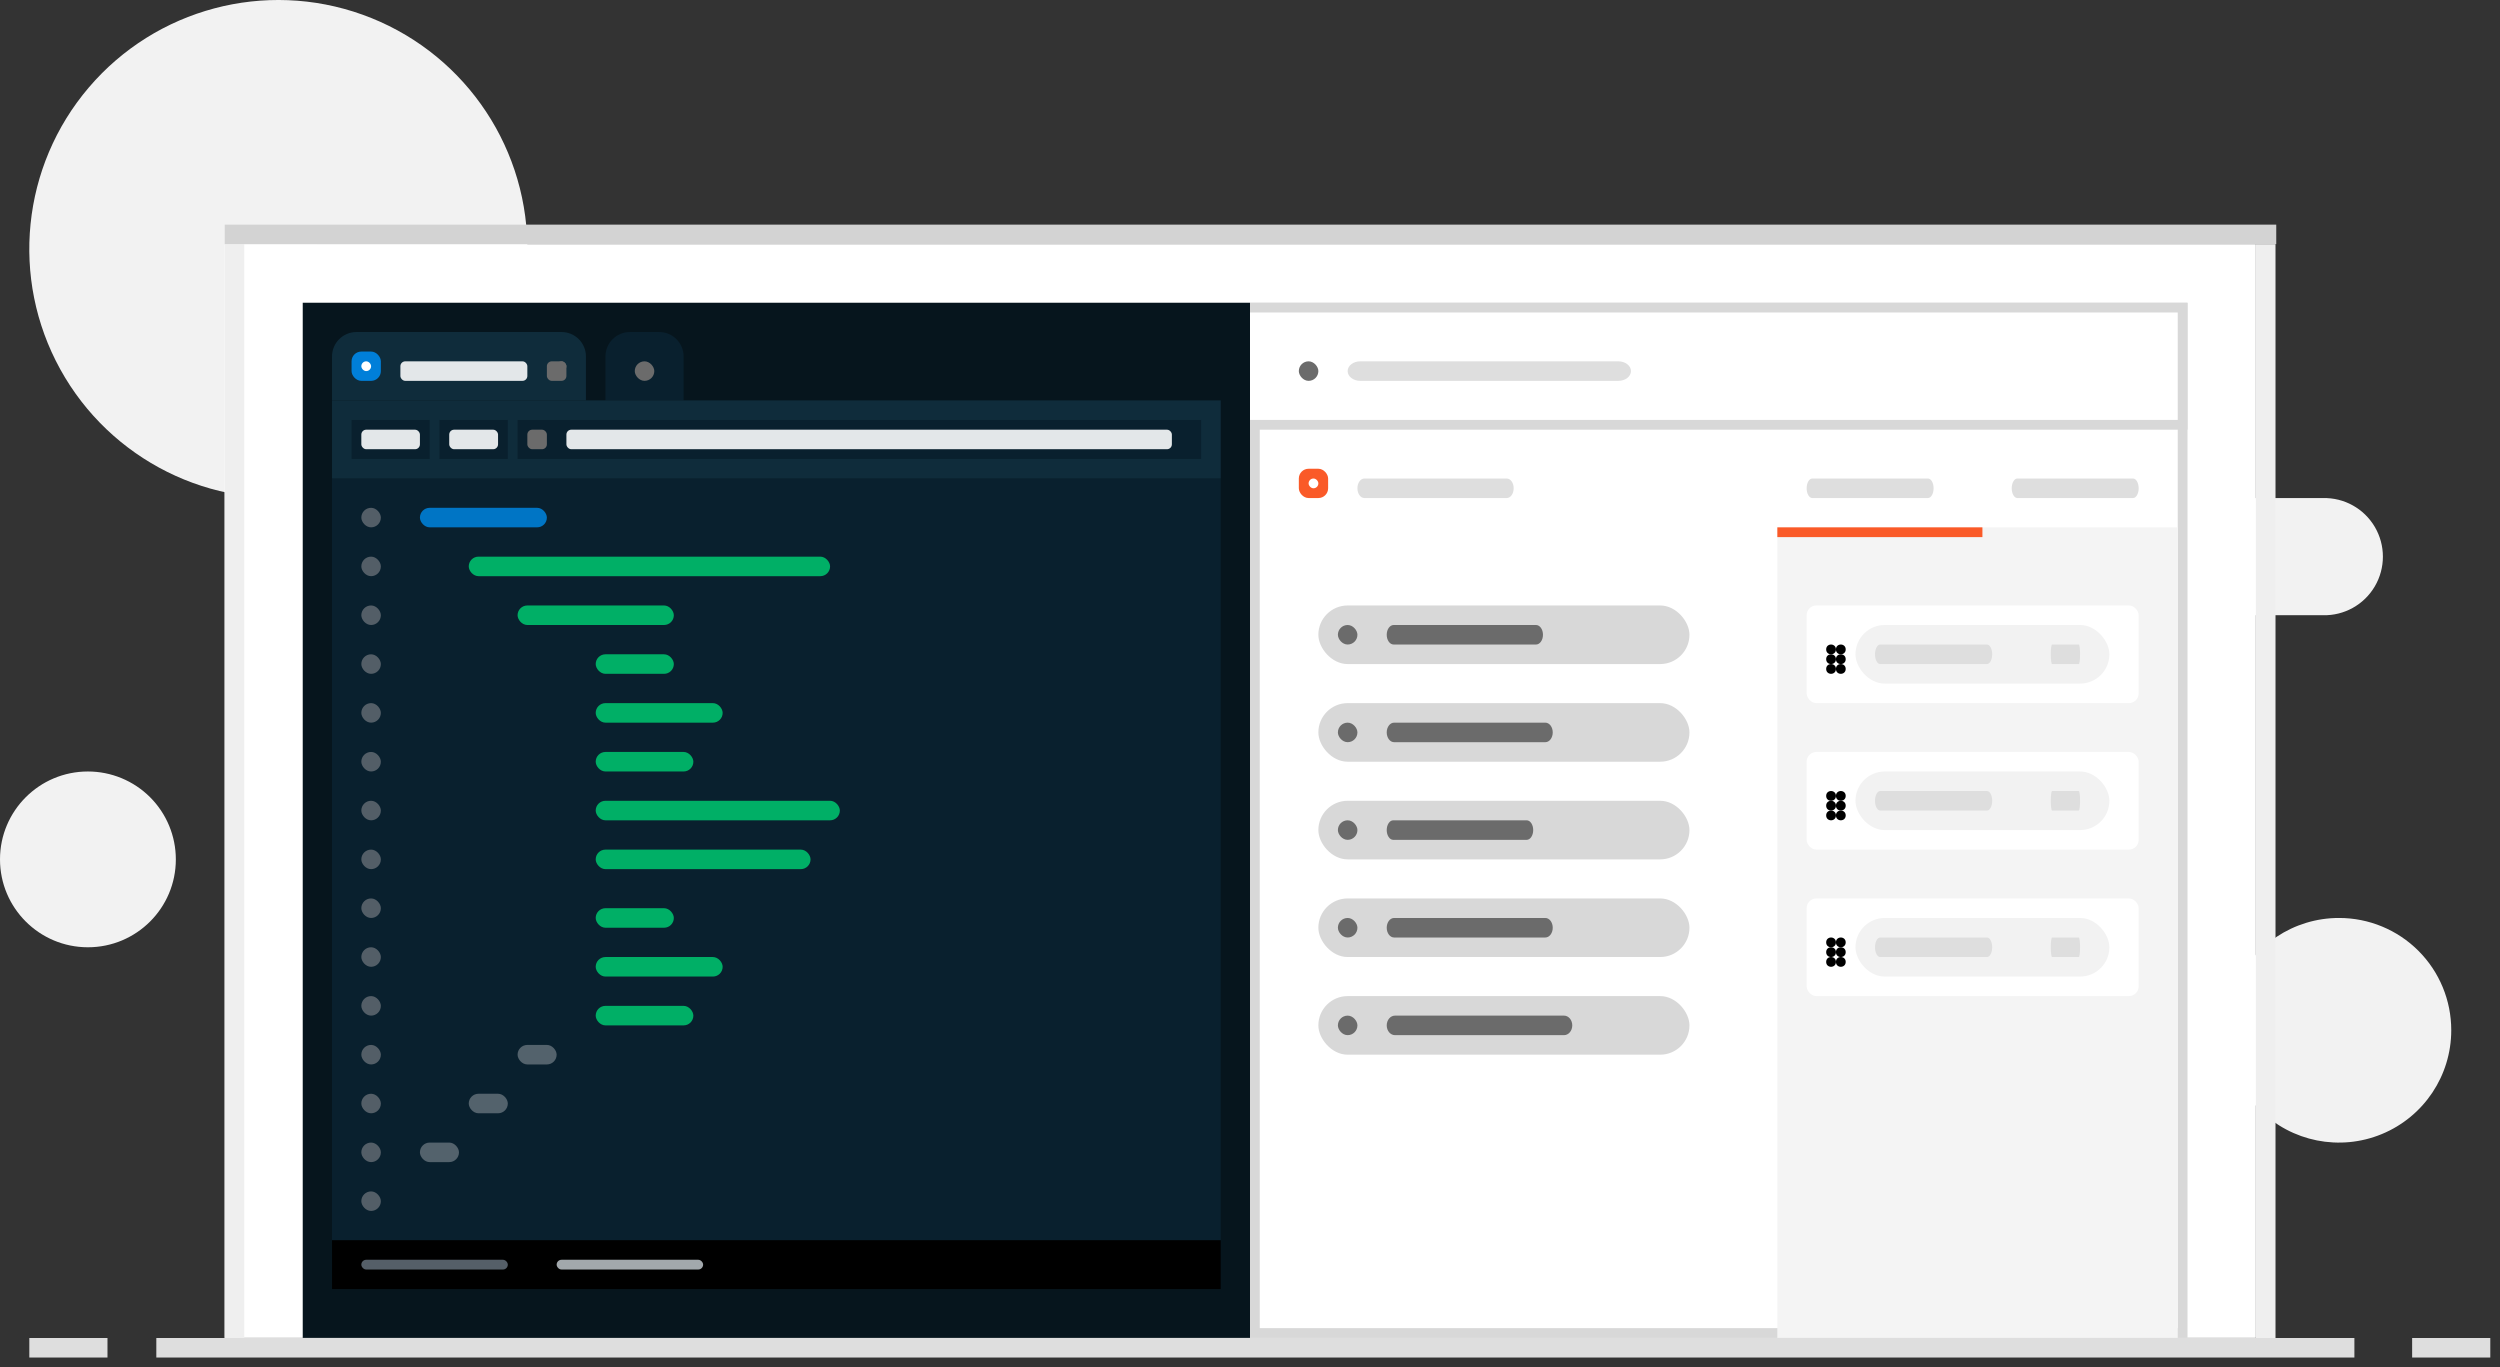 <svg width="256" height="140" viewBox="0 0 256 140" fill="none" xmlns="http://www.w3.org/2000/svg">
<rect x="0" y="0" width="256" height="140" fill="#333333" stroke="none"/>
<path fill-rule="evenodd" clip-rule="evenodd" d="M32.45 25.084H54C53.827 14.478 47.105 5.087 37.122 1.502C27.138 -2.083 15.977 0.886 9.095 8.957C2.213 17.029 1.047 28.518 6.167 37.808C11.288 47.097 21.624 52.247 32.125 50.74L32.134 26.258C31.664 25.974 31.768 25.084 32.45 25.084Z" fill="#F2F2F2"/>
<path fill-rule="evenodd" clip-rule="evenodd" d="M243.901 116.128C239.6 117.907 234.65 116.919 231.362 113.625C228.073 110.331 227.095 105.38 228.883 101.084C230.67 96.787 234.872 93.991 239.527 94C242.576 94 245.5 95.212 247.654 97.37C249.807 99.527 251.014 102.453 251.008 105.501C251.008 110.154 248.203 114.349 243.901 116.128Z" fill="#F2F2F2"/>
<path fill-rule="evenodd" clip-rule="evenodd" d="M220 51.002V62.999H237.87C240.045 63.053 242.078 61.922 243.181 60.044C244.285 58.165 244.285 55.836 243.181 53.957C242.078 52.079 240.045 50.948 237.87 51.002H220Z" fill="#F2F2F2"/>
<rect x="23" y="25" width="208" height="112" fill="white"/>
<rect x="128.5" y="31.5" width="95" height="105" fill="white" stroke="#D8D8D8"/>
<rect x="23.012" y="25.003" width="2" height="113.008" fill="#EFEFEF"/>
<rect x="231.012" y="25.003" width="2" height="113.008" fill="#EFEFEF"/>
<rect x="16.008" y="137.011" width="225.082" height="2" fill="#DEDEDE"/>
<rect x="23.012" y="23.002" width="210.076" height="2" fill="#D3D3D3"/>
<rect x="3.003" y="137.011" width="8.003" height="2" fill="#DEDEDE"/>
<rect x="247.003" y="137.011" width="8.003" height="2" fill="#DEDEDE"/>
<path fill-rule="evenodd" clip-rule="evenodd" d="M9.003 97.001C4.031 97.001 0 92.972 0 88.001C0 83.03 4.031 79 9.003 79C11.391 79 13.681 79.948 15.37 81.636C17.058 83.324 18.006 85.614 18.006 88.001C18.006 92.972 13.976 97.001 9.003 97.001Z" fill="#F2F2F2"/>
<rect x="31" y="31" width="97" height="106" fill="#06151D"/>
<rect x="34" y="49" width="91" height="78" fill="#09202E"/>
<rect x="34" y="127" width="91" height="5" fill="black"/>
<path d="M34 36.5C34 35.119 35.119 34 36.5 34H57.5C58.881 34 60 35.119 60 36.5V41H34V36.5Z" fill="#0F2C3B"/>
<path d="M62 36.5C62 35.119 63.119 34 64.5 34H67.5C68.881 34 70 35.119 70 36.5V41H62V36.5Z" fill="#09202E"/>
<rect x="36" y="36" width="3" height="3" rx="1" fill="#007FD9"/>
<rect x="65" y="37" width="2" height="2" rx="1" fill="#6B6B6B"/>
<rect x="37" y="37" width="1" height="1" rx="0.5" fill="white"/>
<rect x="41" y="37" width="13" height="2" rx="0.5" fill="#E3E7E9"/>
<rect x="34" y="41" width="91" height="8" fill="#0F2C3B"/>
<rect width="7" height="4" transform="matrix(1 0 0 -1 45 47)" fill="#09202E"/>
<rect width="70" height="4" transform="matrix(1 0 0 -1 53 47)" fill="#09202E"/>
<rect width="8" height="4" transform="matrix(1 0 0 -1 36 47)" fill="#09202E"/>
<rect x="37" y="44" width="6" height="2" rx="0.5" fill="#E3E7E9"/>
<rect x="37" y="129" width="15" height="1" rx="0.5" fill="#555F68"/>
<rect x="57" y="129" width="15" height="1" rx="0.5" fill="#A2A8AC"/>
<rect x="46" y="44" width="5" height="2" rx="0.5" fill="#E3E7E9"/>
<rect x="58" y="44" width="62" height="2" rx="0.5" fill="#E3E7E9"/>
<rect x="57" y="37" width="1" height="1" rx="0.5" fill="#6B6B6B"/>
<rect x="56" y="37" width="2" height="2" rx="0.5" fill="#6B6B6B"/>
<rect x="54" y="44" width="2" height="2" rx="0.5" fill="#6B6B6B"/>
<rect x="37" y="52" width="2" height="2" rx="1" fill="#535E67"/>
<rect x="43" y="52" width="13" height="2" rx="1" fill="#0075C5"/>
<rect x="48" y="57" width="37" height="2" rx="1" fill="#00AF66"/>
<rect x="53" y="62" width="16" height="2" rx="1" fill="#00AF66"/>
<rect x="61" y="67" width="8" height="2" rx="1" fill="#00AF66"/>
<rect x="61" y="72" width="13" height="2" rx="1" fill="#00AF66"/>
<rect x="61" y="77" width="10" height="2" rx="1" fill="#00AF66"/>
<rect x="61" y="93" width="8" height="2" rx="1" fill="#00AF66"/>
<rect x="61" y="98" width="13" height="2" rx="1" fill="#00AF66"/>
<rect x="61" y="103" width="10" height="2" rx="1" fill="#00AF66"/>
<rect x="53" y="107" width="4" height="2" rx="1" fill="#53626C"/>
<rect x="48" y="112" width="4" height="2" rx="1" fill="#53626C"/>
<rect x="43" y="117" width="4" height="2" rx="1" fill="#53626C"/>
<rect x="61" y="82" width="25" height="2" rx="1" fill="#00AF66"/>
<rect x="61" y="87" width="22" height="2" rx="1" fill="#00AF66"/>
<rect x="37" y="57" width="2" height="2" rx="1" fill="#535E67"/>
<rect x="37" y="62" width="2" height="2" rx="1" fill="#535E67"/>
<rect x="37" y="67" width="2" height="2" rx="1" fill="#535E67"/>
<rect x="37" y="72" width="2" height="2" rx="1" fill="#535E67"/>
<rect x="37" y="77" width="2" height="2" rx="1" fill="#535E67"/>
<rect x="37" y="82" width="2" height="2" rx="1" fill="#535E67"/>
<rect x="37" y="87" width="2" height="2" rx="1" fill="#535E67"/>
<rect x="37" y="92" width="2" height="2" rx="1" fill="#535E67"/>
<rect x="37" y="97" width="2" height="2" rx="1" fill="#535E67"/>
<rect x="37" y="102" width="2" height="2" rx="1" fill="#535E67"/>
<rect x="37" y="107" width="2" height="2" rx="1" fill="#535E67"/>
<rect x="37" y="112" width="2" height="2" rx="1" fill="#535E67"/>
<rect x="37" y="117" width="2" height="2" rx="1" fill="#535E67"/>
<rect x="37" y="122" width="2" height="2" rx="1" fill="#535E67"/>
<rect x="128" y="31" width="96" height="13" fill="#D8D8D8"/>
<rect x="133" y="48" width="3" height="3" rx="1" fill="#FA5A28"/>
<rect x="134" y="49" width="1" height="1" rx="0.5" fill="white"/>
<rect x="128" y="32" width="95" height="11" fill="white"/>
<path fill-rule="evenodd" clip-rule="evenodd" d="M139.29 39C138.577 39 138 38.552 138 38C138 37.448 138.577 37 139.29 37H165.721C166.433 37 167.011 37.448 167.011 38C167.011 38.552 166.433 39 165.721 39H139.29Z" fill="#DEDEDE"/>
<path fill-rule="evenodd" clip-rule="evenodd" d="M185.578 51C185.259 51 185 50.552 185 50C185 49.448 185.259 49 185.578 49H197.422C197.741 49 198 49.448 198 50C198 50.552 197.741 51 197.422 51H185.578Z" fill="#DEDEDE"/>
<path fill-rule="evenodd" clip-rule="evenodd" d="M206.578 51C206.259 51 206 50.552 206 50C206 49.448 206.259 49 206.578 49H218.422C218.741 49 219 49.448 219 50C219 50.552 218.741 51 218.422 51H206.578Z" fill="#DEDEDE"/>
<rect x="135" y="62" width="38" height="6" rx="3" fill="#D8D8D8"/>
<rect x="137" y="64" width="2" height="2" rx="1" fill="#6B6B6B"/>
<path fill-rule="evenodd" clip-rule="evenodd" d="M142.711 66C142.318 66 142 65.552 142 65C142 64.448 142.318 64 142.711 64H157.289C157.682 64 158 64.448 158 65C158 65.552 157.682 66 157.289 66H142.711Z" fill="#6B6B6B"/>
<rect x="135" y="72" width="38" height="6" rx="3" fill="#D8D8D8"/>
<rect x="137" y="74" width="2" height="2" rx="1" fill="#6B6B6B"/>
<path fill-rule="evenodd" clip-rule="evenodd" d="M142.756 76C142.338 76 142 75.552 142 75C142 74.448 142.338 74 142.756 74H158.244C158.662 74 159 74.448 159 75C159 75.552 158.662 76 158.244 76H142.756Z" fill="#6B6B6B"/>
<rect x="135" y="82" width="38" height="6" rx="3" fill="#D8D8D8"/>
<rect x="137" y="84" width="2" height="2" rx="1" fill="#6B6B6B"/>
<path fill-rule="evenodd" clip-rule="evenodd" d="M142.667 86C142.299 86 142 85.552 142 85C142 84.448 142.299 84 142.667 84H156.333C156.701 84 157 84.448 157 85C157 85.552 156.701 86 156.333 86H142.667Z" fill="#6B6B6B"/>
<rect x="135" y="92" width="38" height="6" rx="3" fill="#D8D8D8"/>
<rect x="137" y="94" width="2" height="2" rx="1" fill="#6B6B6B"/>
<path fill-rule="evenodd" clip-rule="evenodd" d="M142.756 96C142.338 96 142 95.552 142 95C142 94.448 142.338 94 142.756 94H158.244C158.662 94 159 94.448 159 95C159 95.552 158.662 96 158.244 96H142.756Z" fill="#6B6B6B"/>
<rect x="135" y="102" width="38" height="6" rx="3" fill="#D8D8D8"/>
<rect x="137" y="104" width="2" height="2" rx="1" fill="#6B6B6B"/>
<path fill-rule="evenodd" clip-rule="evenodd" d="M142.845 106C142.378 106 142 105.552 142 105C142 104.448 142.378 104 142.845 104H160.155C160.622 104 161 104.448 161 105C161 105.552 160.622 106 160.155 106H142.845Z" fill="#6B6B6B"/>
<rect x="133" y="37" width="2" height="2" rx="1" fill="#6B6B6B"/>
<rect x="182" y="54" width="41" height="83" fill="#F4F4F4"/>
<path fill-rule="evenodd" clip-rule="evenodd" d="M139.711 51C139.318 51 139 50.552 139 50C139 49.448 139.318 49 139.711 49H154.289C154.682 49 155 49.448 155 50C155 50.552 154.682 51 154.289 51H139.711Z" fill="#DEDEDE"/>
<rect x="182" y="54" width="21" height="1" fill="#FA5A28"/>
<rect x="185" y="62" width="34" height="10" rx="1" fill="white"/>
<circle cx="187.5" cy="66.5" r="0.5" fill="black"/>
<circle cx="188.5" cy="66.5" r="0.5" fill="black"/>
<circle cx="187.5" cy="68.5" r="0.5" fill="black"/>
<circle cx="188.5" cy="67.5" r="0.5" fill="black"/>
<circle cx="187.5" cy="67.5" r="0.5" fill="black"/>
<rect x="190" y="64" width="26" height="6" rx="3" fill="#F2F2F2"/>
<path fill-rule="evenodd" clip-rule="evenodd" d="M192.533 68C192.239 68 192 67.552 192 67C192 66.448 192.239 66 192.533 66H203.467C203.761 66 204 66.448 204 67C204 67.552 203.761 68 203.467 68H192.533Z" fill="#DEDEDE"/>
<path fill-rule="evenodd" clip-rule="evenodd" d="M210.133 68C210.06 68 210 67.552 210 67C210 66.448 210.06 66 210.133 66H212.867C212.94 66 213 66.448 213 67C213 67.552 212.94 68 212.867 68H210.133Z" fill="#DEDEDE"/>
<circle cx="188.5" cy="68.5" r="0.5" fill="black"/>
<rect x="185" y="77" width="34" height="10" rx="1" fill="white"/>
<circle cx="187.5" cy="81.5" r="0.5" fill="black"/>
<circle cx="188.5" cy="81.5" r="0.5" fill="black"/>
<circle cx="187.5" cy="83.5" r="0.5" fill="black"/>
<circle cx="188.5" cy="82.5" r="0.5" fill="black"/>
<circle cx="187.5" cy="82.5" r="0.5" fill="black"/>
<rect x="190" y="79" width="26" height="6" rx="3" fill="#F2F2F2"/>
<path fill-rule="evenodd" clip-rule="evenodd" d="M192.533 83C192.239 83 192 82.552 192 82C192 81.448 192.239 81 192.533 81H203.467C203.761 81 204 81.448 204 82C204 82.552 203.761 83 203.467 83H192.533Z" fill="#DEDEDE"/>
<path fill-rule="evenodd" clip-rule="evenodd" d="M210.133 83C210.06 83 210 82.552 210 82C210 81.448 210.06 81 210.133 81H212.867C212.94 81 213 81.448 213 82C213 82.552 212.94 83 212.867 83H210.133Z" fill="#DEDEDE"/>
<circle cx="188.5" cy="83.5" r="0.5" fill="black"/>
<rect x="185" y="92" width="34" height="10" rx="1" fill="white"/>
<circle cx="187.5" cy="96.5" r="0.5" fill="black"/>
<circle cx="188.5" cy="96.5" r="0.5" fill="black"/>
<circle cx="187.5" cy="98.5" r="0.5" fill="black"/>
<circle cx="188.5" cy="97.5" r="0.5" fill="black"/>
<circle cx="187.5" cy="97.5" r="0.5" fill="black"/>
<rect x="190" y="94" width="26" height="6" rx="3" fill="#F2F2F2"/>
<path fill-rule="evenodd" clip-rule="evenodd" d="M192.533 98C192.239 98 192 97.552 192 97C192 96.448 192.239 96 192.533 96H203.467C203.761 96 204 96.448 204 97C204 97.552 203.761 98 203.467 98H192.533Z" fill="#DEDEDE"/>
<path fill-rule="evenodd" clip-rule="evenodd" d="M210.133 98C210.06 98 210 97.552 210 97C210 96.448 210.06 96 210.133 96H212.867C212.94 96 213 96.448 213 97C213 97.552 212.94 98 212.867 98H210.133Z" fill="#DEDEDE"/>
<circle cx="188.5" cy="98.5" r="0.5" fill="black"/>
</svg>
